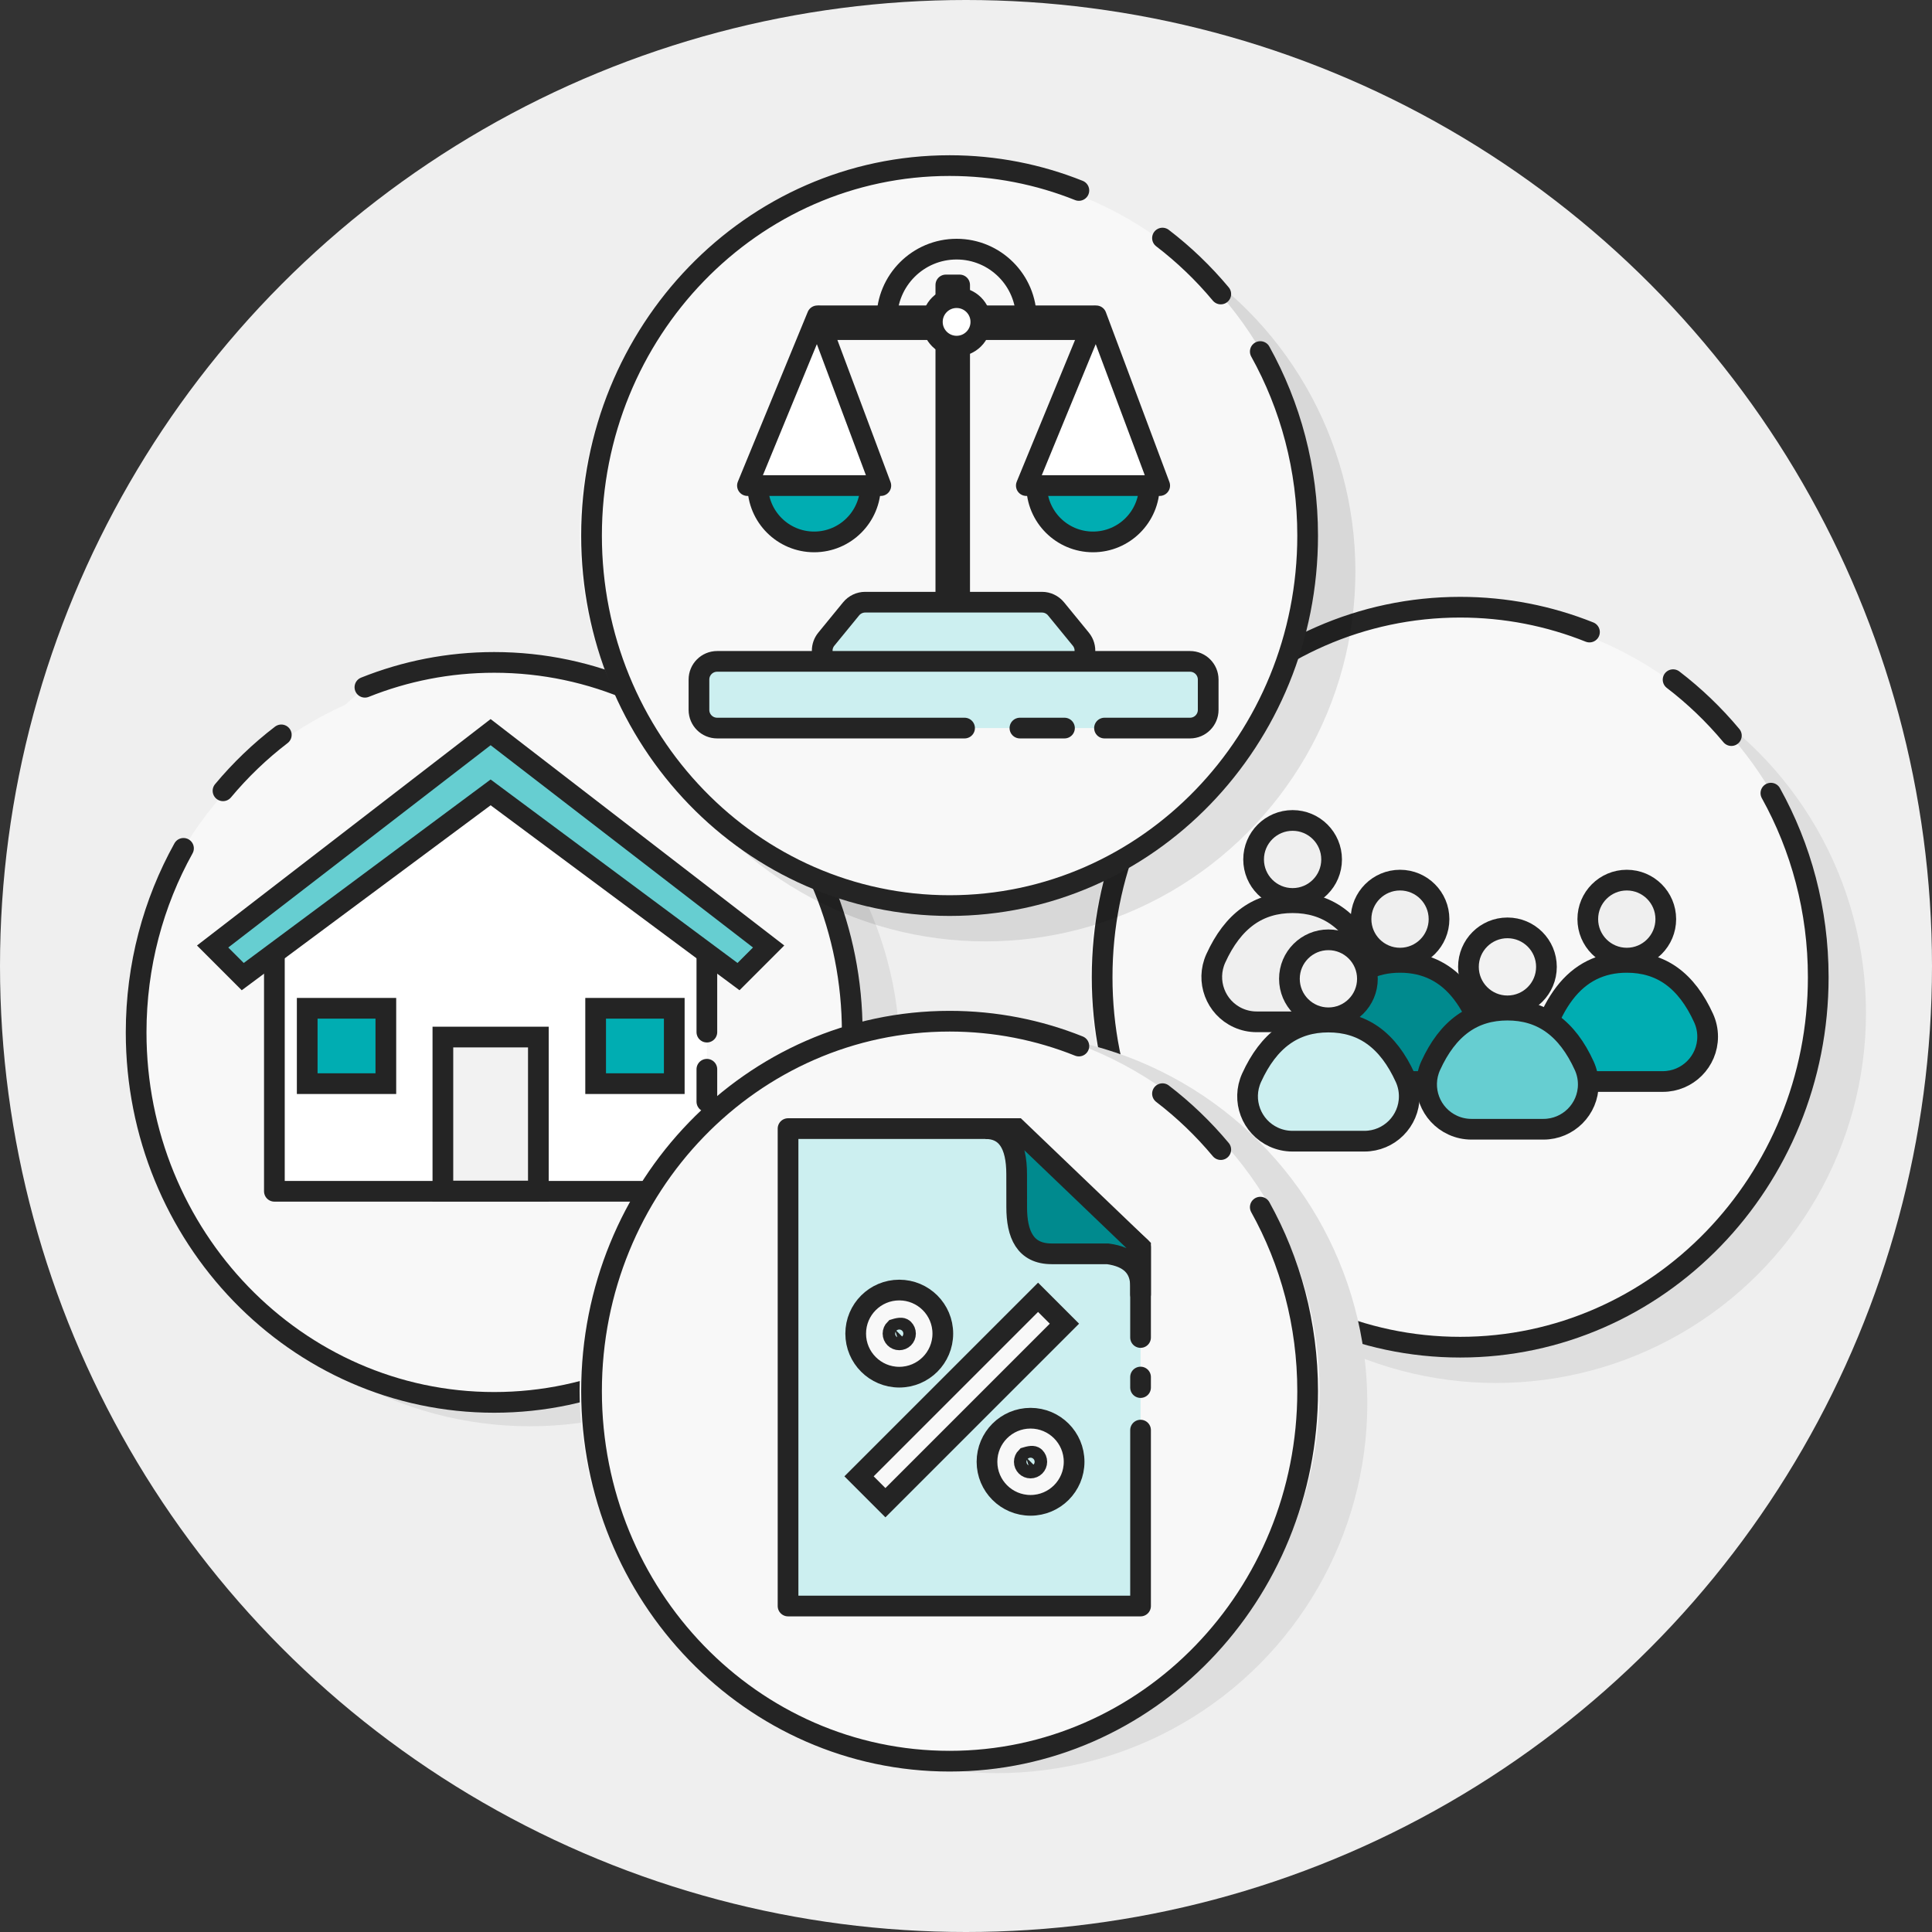 <?xml version="1.0" encoding="UTF-8"?>
<svg width="140px" height="140px" viewBox="0 0 140 140" version="1.1" xmlns="http://www.w3.org/2000/svg" xmlns:xlink="http://www.w3.org/1999/xlink">
    <rect x="0" y="0" width="140" height="140" fill="#333333" stroke="none"/>
    <title>vignette_otherservices</title>
    <g id="vignette_otherservices" stroke="none" stroke-width="1" fill="none" fill-rule="evenodd">
        <g>
            <circle id="Oval" fill="#EFEFEF" cx="70" cy="70" r="70"></circle>
            <g id="ICON-WEITERE-SERVICES" transform="translate(9, 12)">
                <g id="Group-28" transform="translate(0, 36)">
                    <circle id="Oval-Copy-13" fill="#DEDEDE" style="mix-blend-mode: multiply;" cx="29.405" cy="28.541" r="26.811"></circle>
                    <g id="Group-27-Copy" transform="translate(27.122, 27) scale(-1, 1) translate(-27.122, -27) translate(0.622, 0)" fill="#F8F8F8">
                        <circle id="Oval" cx="27" cy="26.811" r="26"></circle>
                        <path d="M36.179,1.801 C33.273,0.638 30.114,0 26.811,0 C12.481,0 0.865,12.004 0.865,26.811 C0.865,41.618 12.481,53.622 26.811,53.622 C41.14,53.622 52.757,41.618 52.757,26.811 C52.757,21.956 51.508,17.403 49.325,13.475 M46.462,9.304 C45.205,7.798 43.788,6.438 42.238,5.252" id="Shape" stroke="#242424" stroke-width="1.5" stroke-linecap="round" stroke-linejoin="round"></path>
                    </g>
                    <g id="Group-24" transform="translate(5.694, 0.288)" stroke="#242424" stroke-width="1.5">
                        <path d="M36.528,33.959 L36.528,38.037 L5.189,38.037 L5.189,17.213 L20.859,7.906 L36.528,17.213 L36.528,26.503 M36.528,29.194 L36.528,31.542" id="Shape" fill="#FFFFFF" stroke-linecap="round" stroke-linejoin="round"></path>
                        <rect id="Rectangle" fill="#F2F2F2" x="17.399" y="26.861" width="6.919" height="11.158"></rect>
                        <rect id="Rectangle-Copy-2" fill="#00ADB2" x="7.568" y="24.776" width="5.698" height="5.461"></rect>
                        <rect id="Rectangle-Copy-3" fill="#00ADB2" x="28.468" y="24.776" width="5.698" height="5.461"></rect>
                        <path d="M35.103,9.14 L12.962,12.402 L9.7,34.544 L6.614,34.544 L9.875,9.316 L35.103,6.054 L35.103,9.14 Z" id="Combined-Shape" fill="#66CED1" transform="translate(20.859, 20.299) rotate(-315) translate(-20.859, -20.299) "></path>
                    </g>
                </g>
                <g id="Group-33" transform="translate(70, 32)">
                    <circle id="Oval-Copy-12" fill="#DEDEDE" style="mix-blend-mode: multiply;" cx="29.405" cy="29.405" r="26.811"></circle>
                    <g id="Group-27" fill="#F8F8F8">
                        <circle id="Oval" cx="26.5" cy="26.811" r="26.5"></circle>
                        <path d="M36.179,1.801 C33.273,0.638 30.114,0 26.811,0 C12.481,0 0.865,12.004 0.865,26.811 C0.865,41.618 12.481,53.622 26.811,53.622 C41.14,53.622 52.757,41.618 52.757,26.811 C52.757,21.956 51.508,17.403 49.325,13.475 M46.462,9.304 C45.205,7.798 43.788,6.438 42.238,5.252" id="Shape" stroke="#242424" stroke-width="1.5" stroke-linecap="round" stroke-linejoin="round"></path>
                    </g>
                    <g id="Group-32" transform="translate(6.919, 14.703)" stroke="#242424" stroke-width="1.5">
                        <circle id="Oval" fill="#EFEFEF" cx="7.748" cy="3.576" r="2.826"></circle>
                        <path d="M7.748,6.71 C8.984,6.71 10.063,7.032 10.981,7.689 C11.928,8.367 12.699,9.393 13.315,10.747 C13.507,11.17 13.606,11.628 13.606,12.092 C13.606,12.99 13.243,13.802 12.654,14.39 C12.066,14.979 11.254,15.342 10.356,15.342 L10.356,15.342 L5.14,15.342 C4.676,15.342 4.217,15.243 3.795,15.051 C2.978,14.68 2.389,14.012 2.097,13.233 C1.805,12.455 1.81,11.564 2.181,10.747 C2.797,9.393 3.568,8.367 4.515,7.689 C5.433,7.032 6.512,6.71 7.748,6.71 Z" id="Oval" fill="#EFEFEF"></path>
                        <circle id="Oval" fill="#EFEFEF" cx="31.964" cy="7.9" r="2.826"></circle>
                        <path d="M31.964,11.034 C33.2,11.034 34.28,11.356 35.197,12.013 C36.144,12.692 36.915,13.717 37.531,15.072 C37.723,15.494 37.823,15.953 37.823,16.417 C37.823,17.314 37.459,18.127 36.871,18.715 C36.282,19.303 35.47,19.667 34.573,19.667 L34.573,19.667 L25.089,19.667 C25.557,16.874 26.333,14.737 27.453,13.273 C28.594,11.781 30.097,11.034 31.964,11.034 Z" id="Oval" fill="#00ADB2"></path>
                        <circle id="Oval" fill="#EFEFEF" cx="15.532" cy="7.9" r="2.826"></circle>
                        <path d="M15.532,11.034 C17.399,11.034 18.903,11.781 20.043,13.273 C21.163,14.737 21.939,16.874 22.407,19.667 L22.407,19.667 L8.657,19.667 C9.124,16.874 9.901,14.737 11.021,13.273 C12.161,11.781 13.665,11.034 15.532,11.034 Z" id="Oval" fill="#008A8E"></path>
                        <circle id="Oval" fill="#F2F2F2" cx="23.316" cy="11.36" r="2.826"></circle>
                        <path d="M23.316,14.494 C24.552,14.494 25.631,14.815 26.549,15.473 C27.496,16.151 28.267,17.177 28.883,18.531 C29.075,18.954 29.174,19.412 29.174,19.876 C29.174,20.774 28.81,21.586 28.222,22.174 C27.634,22.762 26.821,23.126 25.924,23.126 L25.924,23.126 L20.708,23.126 C20.244,23.126 19.785,23.027 19.363,22.835 C18.546,22.463 17.956,21.796 17.664,21.017 C17.372,20.238 17.378,19.348 17.749,18.531 C18.365,17.177 19.136,16.151 20.083,15.473 C21,14.815 22.08,14.494 23.316,14.494 Z" id="Oval" fill="#66CED1"></path>
                        <circle id="Oval" fill="#F2F2F2" cx="10.343" cy="12.225" r="2.826"></circle>
                        <path d="M10.343,15.359 C11.579,15.359 12.658,15.68 13.576,16.338 C14.523,17.016 15.294,18.042 15.91,19.396 C16.102,19.818 16.201,20.277 16.201,20.741 C16.201,21.638 15.837,22.451 15.249,23.039 C14.661,23.627 13.848,23.991 12.951,23.991 L12.951,23.991 L7.735,23.991 C7.271,23.991 6.812,23.892 6.39,23.7 C5.573,23.328 4.983,22.661 4.691,21.882 C4.399,21.103 4.405,20.213 4.776,19.396 C5.392,18.042 6.163,17.016 7.11,16.338 C8.028,15.68 9.107,15.359 10.343,15.359 Z" id="Oval" fill="#CCEFF0"></path>
                    </g>
                </g>
                <g id="Group-30" transform="translate(33, 0)">
                    <circle id="Oval-Copy-12" fill-opacity="0.1" fill="#000000" style="mix-blend-mode: multiply;" cx="29.405" cy="29.405" r="26.811"></circle>
                    <g id="Group-27" fill="#F8F8F8">
                        <circle id="Oval" cx="26.5" cy="26.811" r="26.5"></circle>
                        <path d="M36.179,1.801 C33.273,0.638 30.114,0 26.811,0 C12.481,0 0.865,12.004 0.865,26.811 C0.865,41.618 12.481,53.622 26.811,53.622 C41.14,53.622 52.757,41.618 52.757,26.811 C52.757,21.956 51.508,17.403 49.325,13.475 M46.462,9.304 C45.205,7.798 43.788,6.438 42.238,5.252" id="Shape" stroke="#242424" stroke-width="1.5" stroke-linecap="round" stroke-linejoin="round"></path>
                    </g>
                    <g id="Group-35" transform="translate(8.649, 5.222)" stroke="#242424" stroke-width="1.5">
                        <path d="M12.046,26.415 L24.855,26.415 C25.25,26.415 25.624,26.592 25.875,26.898 L27.672,29.095 C28.133,29.658 28.05,30.488 27.486,30.949 C27.251,31.142 26.956,31.247 26.652,31.247 L10.249,31.247 C9.521,31.247 8.931,30.657 8.931,29.929 C8.931,29.625 9.036,29.33 9.229,29.095 L11.026,26.898 C11.277,26.592 11.651,26.415 12.046,26.415 Z" id="Rectangle-Copy" fill="#CCEFF0" stroke-linejoin="round"></path>
                        <path d="M26.487,35.537 L23.258,35.537 M19.247,35.537 L1.318,35.537 C0.59,35.537 9.09494702e-13,34.947 9.09494702e-13,34.219 L9.09494702e-13,32.022 C9.09494702e-13,31.294 0.59,30.704 1.318,30.704 L35.583,30.704 C36.311,30.704 36.901,31.294 36.901,32.022 L36.901,34.219 C36.901,34.947 36.311,35.537 35.583,35.537 L29.387,35.537 L29.387,35.537" id="Shape" fill="#CCEFF0" stroke-linecap="round" stroke-linejoin="round"></path>
                        <circle id="Oval" fill="#00ADB2" cx="28.554" cy="17.965" r="4.082"></circle>
                        <circle id="Oval-Copy" fill="#00ADB2" cx="8.347" cy="17.965" r="4.082"></circle>
                        <rect id="Rectangle-Copy-5" stroke-linejoin="round" transform="translate(18.67, 14.608) scale(-1, 1) translate(-18.67, -14.608) " x="18.45" y="3.427" width="1" height="22.363"></rect>
                        <rect id="Rectangle-Copy-3" stroke-linejoin="round" transform="translate(18.67, 5.884) rotate(-270) translate(-18.67, -5.884) " x="18.45" y="-4" width="1" height="19.768"></rect>
                        <polygon id="Rectangle" fill="#FFFFFF" stroke-linejoin="round" points="28.784 5.665 33.387 17.965 23.722 17.965"></polygon>
                        <polygon id="Rectangle-Copy-4" fill="#FFFFFF" stroke-linejoin="round" points="8.577 5.665 13.179 17.965 3.514 17.965"></polygon>
                        <circle id="Oval-Copy-2" fill="#FFFFFF" stroke-linejoin="round" cx="18.67" cy="6.104" r="1.757"></circle>
                        <path d="M23.722,5.884 C23.722,3.094 21.46,0.832 18.67,0.832 C15.88,0.832 13.618,3.094 13.618,5.884" id="Path" stroke-linejoin="round"></path>
                    </g>
                </g>
                <g id="Group-29" transform="translate(33, 62)">
                    <circle id="Oval" fill="#DEDEDE" style="mix-blend-mode: multiply;" cx="30.27" cy="27.676" r="26.811"></circle>
                    <circle id="Oval" fill="#F8F8F8" cx="26.811" cy="26.811" r="26.811"></circle>
                    <path d="M36.179,1.801 C33.273,0.638 30.114,0 26.811,0 C12.481,0 0.865,12.004 0.865,26.811 C0.865,41.618 12.481,53.622 26.811,53.622 C41.14,53.622 52.757,41.618 52.757,26.811 C52.757,21.956 51.508,17.403 49.325,13.475 M46.462,9.304 C45.205,7.798 43.788,6.438 42.238,5.252" id="Shape" stroke="#242424" stroke-width="1.5" fill="#F8F8F8" stroke-linecap="round" stroke-linejoin="round"></path>
                    <g id="ICON-formular" transform="translate(14.703, 7.784)" stroke="#242424" stroke-width="1.5">
                        <g id="Group-26" transform="translate(0.402, -0)">
                            <path d="M25.544,19.458 L25.544,25.998 L16.031,34.595 L3.14770432e-12,34.595 L3.14770432e-12,-3.14770432e-12 L25.544,-3.14770432e-12 L25.544,12.747 M25.544,15.83 L25.544,16.592" id="Shape" fill="#CCEFF0" stroke-linecap="round" stroke-linejoin="round" transform="translate(12.988, 17.297) scale(-1, 1) rotate(-180) translate(-12.988, -17.297) "></path>
                            <g id="Group-25" transform="translate(5.652, 12.108)" fill="#F8F8F8">
                                <path d="M11.92,8.877 C12.792,8.877 13.581,9.231 14.152,9.802 C14.723,10.373 15.077,11.162 15.077,12.034 C15.077,12.906 14.723,13.695 14.152,14.266 C13.581,14.837 12.792,15.191 11.92,15.191 C11.048,15.191 10.259,14.837 9.688,14.266 C9.117,13.695 8.764,12.906 8.764,12.034 C8.764,11.162 9.117,10.373 9.688,9.802 C10.259,9.231 11.048,8.877 11.92,8.877 Z M12.241,11.713 C12.159,11.631 12.045,11.581 11.6,11.713 C11.518,11.796 11.467,11.909 11.467,12.034 C11.467,12.159 11.518,12.273 11.6,12.355 C11.682,12.437 11.795,12.487 11.92,12.487 C12.045,12.487 12.159,12.437 12.241,12.355 C12.323,12.273 12.373,12.159 12.373,12.034 C12.373,11.909 12.323,11.796 12.241,11.713 Z" id="Combined-Shape"></path>
                                <path d="M2.407,-0.41 C3.278,-0.41 4.067,-0.057 4.639,0.514 C5.21,1.085 5.563,1.874 5.563,2.746 C5.563,3.618 5.21,4.407 4.639,4.978 C4.067,5.549 3.278,5.903 2.407,5.903 C1.535,5.903 0.746,5.549 0.175,4.978 C-0.397,4.407 -0.75,3.618 -0.75,2.746 C-0.75,1.874 -0.397,1.085 0.175,0.514 C0.746,-0.057 1.535,-0.41 2.407,-0.41 Z M2.727,2.426 C2.645,2.344 2.532,2.293 2.086,2.426 C2.004,2.508 1.953,2.621 1.953,2.746 C1.953,2.871 2.004,2.985 2.086,3.067 C2.168,3.149 2.281,3.199 2.407,3.199 C2.532,3.199 2.645,3.149 2.727,3.067 C2.809,2.985 2.86,2.871 2.86,2.746 C2.86,2.621 2.809,2.508 2.727,2.426 Z" id="Combined-Shape-Copy-5"></path>
                                <rect id="Rectangle" transform="translate(6.934, 7.558) rotate(-315) translate(-6.934, -7.558) " x="5.582" y="-1.615" width="2.703" height="18.346"></rect>
                            </g>
                        </g>
                        <path d="M25.946,3.422 L16.971,12.019 L14.703,12.019 C16.215,12.019 16.97,10.915 16.968,8.708 C16.968,8.388 16.974,8.318 16.971,6.341 C16.968,4.365 17.574,2.945 19.506,2.945 C20.923,2.945 22.276,2.945 23.567,2.945 C25.153,2.731 25.946,1.948 25.946,0.597 C25.946,-0.754 25.946,0.188 25.946,3.422 Z" id="Path-4" fill="#008A8E" transform="translate(20.324, 6.009) scale(-1, 1) rotate(-180) translate(-20.324, -6.009) "></path>
                    </g>
                </g>
            </g>
        </g>
    </g>
</svg>